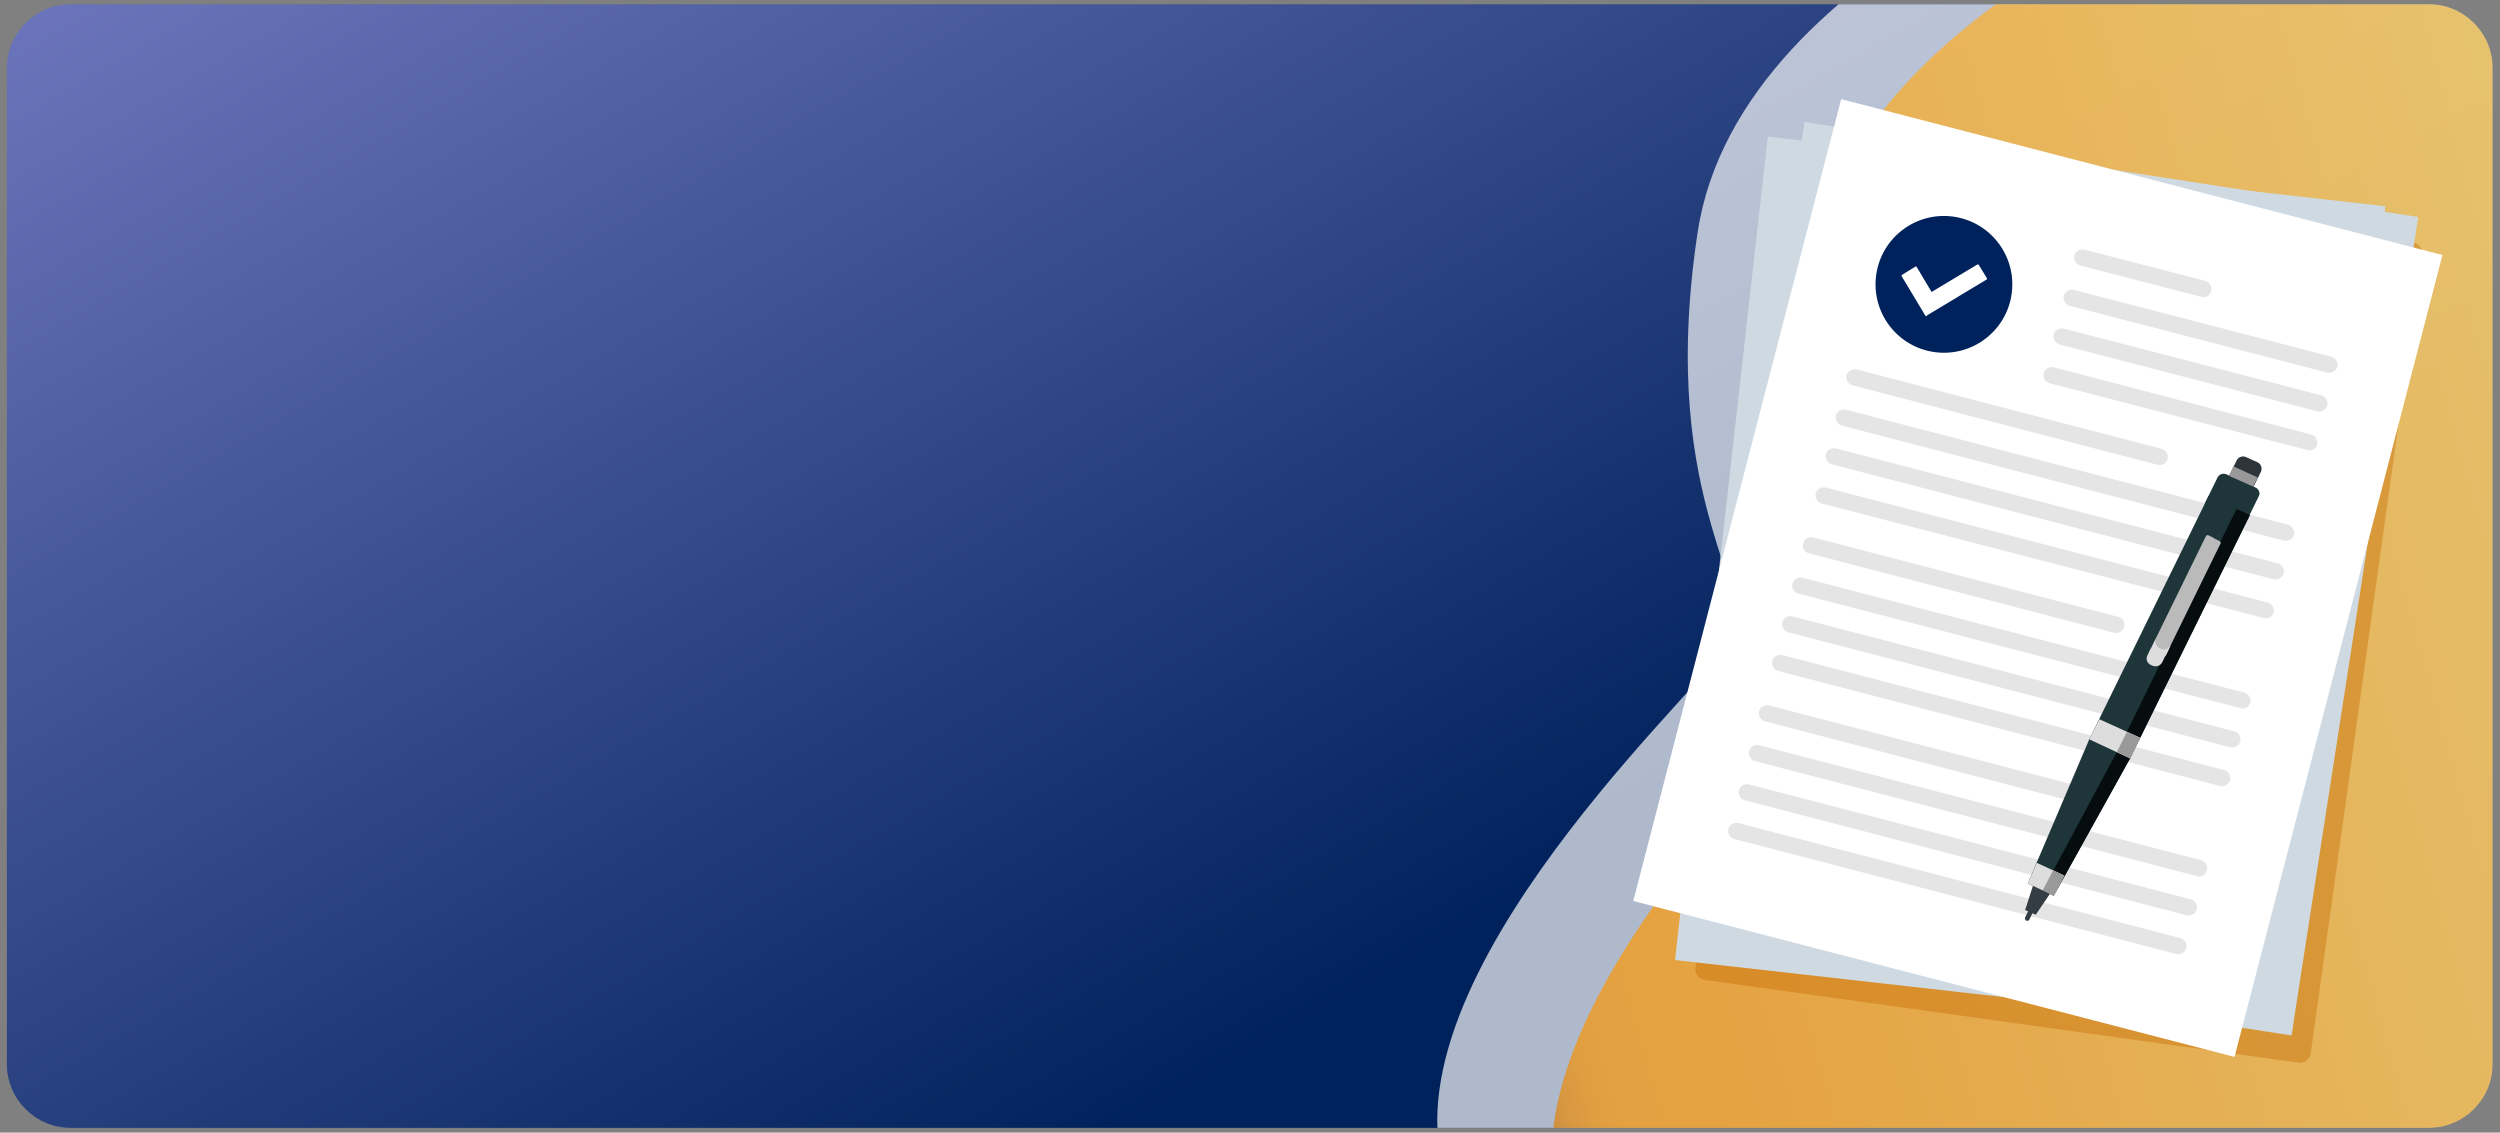 <?xml version="1.0" encoding="utf-8"?>
<!-- Generator: Adobe Illustrator 22.0.0, SVG Export Plug-In . SVG Version: 6.00 Build 0)  -->
<svg version="1.1" id="Livello_1" xmlns="http://www.w3.org/2000/svg" xmlns:xlink="http://www.w3.org/1999/xlink" x="0px" y="0px"
	 width="471.7px" height="213.7px" viewBox="0 0 471.7 213.7" style="enable-background:new 0 0 471.7 213.7;" xml:space="preserve"
	>
<rect x="0" y="0" width="471.7" height="213.7" fill="#808080" stroke="none"/>
<g>
	<linearGradient id="SVGID_1_" gradientUnits="userSpaceOnUse" x1="133.51" y1="-70.396" x2="338.157" y2="284.063">
		<stop  offset="0" style="stop-color:#6B74BA"/>
		<stop  offset="0.695" style="stop-color:#00225C"/>
	</linearGradient>
	<path style="fill:url(#SVGID_1_);" d="M458.3,212.8h-445c-6.6,0-12-5.4-12-12v-188c0-6.6,5.4-12,12-12h445c6.6,0,12,5.4,12,12v188
		C470.3,207.4,464.9,212.8,458.3,212.8z"/>
	<g>
		<defs>
			<path id="SVGID_2_" d="M458.3,212.8h-444c-6.6,0-12-5.4-12-12v-188c0-6.6,5.4-12,12-12h444c6.6,0,12,5.4,12,12v188
				C470.3,207.4,464.9,212.8,458.3,212.8z"/>
		</defs>
		<clipPath id="SVGID_3_">
			<use xlink:href="#SVGID_2_"  style="overflow:visible;"/>
		</clipPath>
		<path style="opacity:0.68;clip-path:url(#SVGID_3_);fill:#FFFFFF;" d="M412.1-33.8c0,0-83.8,24.6-91.8,77.7
			c-8,53.1,13,67.8,5.5,78.2s-69,67.1-51.5,103.8s45.2,48.5,48.6,49.7s130.1-32.1,130.1-32.1l109.2-47.5l-63-166l-16.6-78.6
			L412.1-33.8z"/>
		
			<linearGradient id="SVGID_4_" gradientUnits="userSpaceOnUse" x1="349.198" y1="-305.552" x2="600.165" y2="-305.552" gradientTransform="matrix(0.963 -0.269 0.269 0.963 21.226 549.155)">
			<stop  offset="0" style="stop-color:#C66900"/>
			<stop  offset="1.112671e-02" style="stop-color:#DA7900"/>
			<stop  offset="2.518130e-02" style="stop-color:#EB8700"/>
			<stop  offset="4.269538e-02" style="stop-color:#F69100"/>
			<stop  offset="6.726032e-02" style="stop-color:#FD9600"/>
			<stop  offset="0.136" style="stop-color:#FF9800"/>
			<stop  offset="1" style="stop-color:#FFC947"/>
		</linearGradient>
		<path style="opacity:0.68;clip-path:url(#SVGID_3_);fill:url(#SVGID_4_);" d="M433.7-27.4c0,0-83.8,24.6-91.8,77.7
			c-8,53.1,13,67.8,5.5,78.2s-69,67.1-51.5,103.8s45.2,48.5,48.6,49.7c3.4,1.1,130.1-32.1,130.1-32.1l76.2-35.8L491.1,40.7
			l-19.9-71.3L433.7-27.4z"/>
	</g>
	<g>
		<path style="opacity:0.4;fill:#C66900;" d="M340.9,31.9l-21,150.6c-0.2,1.2,0.6,2.2,1.8,2.4l111.9,15.6c1.2,0.2,2.2-0.6,2.4-1.8
			l21-150.6c0.2-1.2-0.6-2.2-1.8-2.4L343.3,30.1C342.1,29.9,341,30.7,340.9,31.9z"/>
		
			<rect x="304.9" y="51.6" transform="matrix(0.112 -0.994 0.994 0.112 230.607 478.435)" style="fill:#CFD9E2;" width="156.3" height="117.2"/>
		
			<rect x="308.4" y="50.6" transform="matrix(0.153 -0.988 0.988 0.153 219.39 474.395)" style="fill:#CFD9E2;" width="156.3" height="117.2"/>
		
			<rect x="325.9" y="30.9" transform="matrix(0.968 0.251 -0.251 0.968 39.678 -93.009)" style="fill:#FFFFFF;" width="117.2" height="156.3"/>
		<g>
			<g>
				<g>
					<g>
						<g>
							<g>
								<g>
									
										<ellipse transform="matrix(0.228 -0.974 0.974 0.228 230.891 398.478)" style="fill:#00225C;" cx="366.6" cy="53.7" rx="12.9" ry="12.9"/>
								</g>
							</g>
						</g>
					</g>
				</g>
			</g>
			<g>
				<g>
					<g>
						<g>
							<path style="fill:#FFFFFF;" d="M363.3,59.6l-4.5-7.5c0-0.1,0-0.1,0-0.2l2.6-1.6c0.1,0,0.1,0,0.2,0l2.8,4.7
								c0,0.1,0.1,0.1,0.2,0l8.5-5.1c0.1,0,0.1,0,0.2,0l1.6,2.6c0,0.1,0,0.1,0,0.2l-11.3,6.8C363.5,59.7,363.4,59.7,363.3,59.6z"/>
						</g>
					</g>
				</g>
			</g>
		</g>
		<g>
			<g>
				<g>
					<g>
						<path style="fill:#E5E5E5;" d="M415.3,56l-22.8-5.9c-0.8-0.2-1.3-1.1-1.1-1.9l0,0c0.2-0.8,1.1-1.3,1.9-1.1l22.8,5.9
							c0.8,0.2,1.3,1.1,1.1,1.9l0,0C417,55.8,416.1,56.3,415.3,56z"/>
					</g>
					<g>
						<path style="fill:#E5E5E5;" d="M439.1,70.3l-48.6-12.6c-0.8-0.2-1.3-1.1-1.1-1.9l0,0c0.2-0.8,1.1-1.3,1.9-1.1l48.6,12.6
							c0.8,0.2,1.3,1.1,1.1,1.9l0,0C440.8,70,439.9,70.5,439.1,70.3z"/>
					</g>
					<g>
						<path style="fill:#E5E5E5;" d="M437.2,77.6L388.6,65c-0.8-0.2-1.3-1.1-1.1-1.9v0c0.2-0.8,1.1-1.3,1.9-1.1L438,74.6
							c0.8,0.2,1.3,1.1,1.1,1.9v0C438.9,77.3,438,77.8,437.2,77.6z"/>
					</g>
					<g>
						<path style="fill:#E5E5E5;" d="M435.3,84.9l-48.6-12.6c-0.8-0.2-1.3-1.1-1.1-1.9l0,0c0.2-0.8,1.1-1.3,1.9-1.1L436.1,82
							c0.8,0.2,1.3,1.1,1.1,1.9l0,0C437,84.7,436.1,85.2,435.3,84.9z"/>
					</g>
				</g>
				<g>
					<g>
						<path style="fill:#E5E5E5;" d="M407.1,87.7l-57.6-15c-0.8-0.2-1.3-1.1-1.1-1.9l0,0c0.2-0.8,1.1-1.3,1.9-1.1l57.6,15
							c0.8,0.2,1.3,1.1,1.1,1.9l0,0C408.7,87.5,407.9,87.9,407.1,87.7z"/>
					</g>
					<g>
						<path style="fill:#E5E5E5;" d="M430.9,102l-83.4-21.7c-0.8-0.2-1.3-1.1-1.1-1.9v0c0.2-0.8,1.1-1.3,1.9-1.1L431.7,99
							c0.8,0.2,1.3,1.1,1.1,1.9l0,0C432.6,101.7,431.7,102.2,430.9,102z"/>
					</g>
					<g>
						<path style="fill:#E5E5E5;" d="M429,109.3l-83.4-21.7c-0.8-0.2-1.3-1.1-1.1-1.9l0,0c0.2-0.8,1.1-1.3,1.9-1.1l83.4,21.7
							c0.8,0.2,1.3,1.1,1.1,1.9v0C430.6,109,429.8,109.5,429,109.3z"/>
					</g>
					<g>
						<path style="fill:#E5E5E5;" d="M427.1,116.6L343.7,95c-0.8-0.2-1.3-1.1-1.1-1.9l0,0c0.2-0.8,1.1-1.3,1.9-1.1l83.4,21.7
							c0.8,0.2,1.3,1.1,1.1,1.9l0,0C428.7,116.4,427.9,116.8,427.1,116.6z"/>
					</g>
				</g>
				<g>
					<g>
						<path style="fill:#E5E5E5;" d="M398.9,119.4l-57.6-15c-0.8-0.2-1.3-1.1-1.1-1.9l0,0c0.2-0.8,1.1-1.3,1.9-1.1l57.6,15
							c0.8,0.2,1.3,1.1,1.1,1.9l0,0C400.5,119.1,399.7,119.6,398.9,119.4z"/>
					</g>
					<g>
						<path style="fill:#E5E5E5;" d="M422.7,133.6L339.3,112c-0.8-0.2-1.3-1.1-1.1-1.9l0,0c0.2-0.8,1.1-1.3,1.9-1.1l83.4,21.7
							c0.8,0.2,1.3,1.1,1.1,1.9v0C424.3,133.4,423.5,133.9,422.7,133.6z"/>
					</g>
					<g>
						<path style="fill:#E5E5E5;" d="M420.8,141l-83.4-21.7c-0.8-0.2-1.3-1.1-1.1-1.9l0,0c0.2-0.8,1.1-1.3,1.9-1.1l83.4,21.7
							c0.8,0.2,1.3,1.1,1.1,1.9l0,0C422.4,140.7,421.6,141.2,420.8,141z"/>
					</g>
					<g>
						<path style="fill:#E5E5E5;" d="M418.9,148.3l-83.4-21.7c-0.8-0.2-1.3-1.1-1.1-1.9l0,0c0.2-0.8,1.1-1.3,1.9-1.1l83.4,21.7
							c0.8,0.2,1.3,1.1,1.1,1.9l0,0C420.5,148,419.7,148.5,418.9,148.3z"/>
					</g>
				</g>
				<g>
					<g>
						<path style="fill:#E5E5E5;" d="M390.6,151.1l-57.6-15c-0.8-0.2-1.3-1.1-1.1-1.9l0,0c0.2-0.8,1.1-1.3,1.9-1.1l57.6,15
							c0.8,0.2,1.3,1.1,1.1,1.9l0,0C392.3,150.8,391.5,151.3,390.6,151.1z"/>
					</g>
					<g>
						<path style="fill:#E5E5E5;" d="M414.5,165.3l-83.4-21.7c-0.8-0.2-1.3-1.1-1.1-1.9v0c0.2-0.8,1.1-1.3,1.9-1.1l83.4,21.7
							c0.8,0.2,1.3,1.1,1.1,1.9v0C416.1,165.1,415.3,165.6,414.5,165.3z"/>
					</g>
					<g>
						<path style="fill:#E5E5E5;" d="M412.6,172.7L329.2,151c-0.8-0.2-1.3-1.1-1.1-1.9l0,0c0.2-0.8,1.1-1.3,1.9-1.1l83.4,21.7
							c0.8,0.2,1.3,1.1,1.1,1.9l0,0C414.2,172.4,413.4,172.9,412.6,172.7z"/>
					</g>
					<g>
						<path style="fill:#E5E5E5;" d="M410.6,180l-83.4-21.7c-0.8-0.2-1.3-1.1-1.1-1.9l0,0c0.2-0.8,1.1-1.3,1.9-1.1l83.4,21.7
							c0.8,0.2,1.3,1.1,1.1,1.9l0,0C412.3,179.7,411.5,180.2,410.6,180z"/>
					</g>
				</g>
			</g>
		</g>
		<g>
			<path style="fill:#353D44;" d="M382.3,173.7L382.3,173.7c-0.2-0.1-0.3-0.4-0.2-0.6l1.6-3.3c0.1-0.2,0.4-0.3,0.6-0.2l0,0
				c0.2,0.1,0.3,0.4,0.2,0.6l-1.6,3.3C382.8,173.7,382.6,173.8,382.3,173.7z"/>
		</g>
		<g>
			<g>
				<path style="fill:#2D353A;" d="M420.3,98.5l-2-0.9c-0.7-0.3-1-1.1-0.7-1.8l4.4-8.9c0.3-0.7,1.2-1,1.9-0.6l2,0.9
					c0.7,0.3,1,1.1,0.7,1.8l-4.4,8.9C421.8,98.6,421,98.9,420.3,98.5z"/>
			</g>
		</g>
		<g>
			<g>
				<path style="fill:#1E353A;" d="M422.2,98.9l-5.5-2.5c-0.6-0.3-0.9-1-0.6-1.6l2.3-4.7c0.3-0.6,1-0.9,1.7-0.6l5.5,2.5
					c0.6,0.3,0.9,1,0.6,1.6l-2.3,4.7C423.6,99,422.8,99.2,422.2,98.9z"/>
			</g>
		</g>
		<g>
			<g>
				<polygon style="fill:#353D44;" points="384.3,164.9 382.1,171.7 384.1,172.6 388.1,166.7 				"/>
			</g>
		</g>
		<g>
			<g>
				<polygon style="fill:#1E353A;" points="421,95.6 421,95.6 416.7,93.6 394.2,139.5 382.6,166.7 385.4,168 385.4,168 387.5,169 
					401.9,143.1 424.5,97.2 				"/>
			</g>
		</g>
		<g>
			<g>
				<polygon style="fill:#060D0F;" points="422,96 399.4,141.9 385.4,168 387.5,169 401.9,143.1 424.5,97.2 				"/>
			</g>
		</g>
		<g>
			<polygon style="fill:#DDDDDD;" points="384.3,162.8 382.6,166.7 385.4,168 385.4,168 385.5,168 385.5,168 387.5,169 389.5,165.2 
							"/>
		</g>
		<g>
			<g>
				<polygon style="fill:#DDDDDD;" points="403.8,139.2 396.1,135.7 394.2,139.5 401.9,143.1 				"/>
			</g>
		</g>
		<g>
			<g>
				<polygon style="fill:#999999;" points="401.9,143.1 399.4,141.9 401.3,138.1 403.8,139.2 				"/>
			</g>
		</g>
		<g>
			<polygon style="fill:#999999;" points="387.4,164.2 385.4,168 387.5,169 389.5,165.2 			"/>
		</g>
		<g>
			<g>
				<polygon style="fill:#999999;" points="425.1,91.8 420.6,89.8 421.4,88 426,90.1 				"/>
			</g>
		</g>
		<g>
			<g>
				<path style="fill:#DDDDDD;" d="M406.9,123.9l-0.2-0.1c-0.7-0.3-1-1.2-0.7-1.9l-0.8,1.7c-0.4,0.7-0.1,1.6,0.7,1.9l0.2,0.1
					c0.7,0.3,1.6,0,1.9-0.7l0.8-1.7C408.5,123.9,407.6,124.3,406.9,123.9z"/>
			</g>
		</g>
		<g>
			<path style="fill:#BABABA;" d="M418.8,102.1l-1-0.5l-0.1-0.1l-1-0.5c-0.2-0.1-0.4,0-0.5,0.2l-0.5,1l-9.7,19.8
				c-0.3,0.7,0,1.6,0.7,1.9l0.1,0.1c0.7,0.3,1.6,0,2-0.7l9.7-19.8l0.5-1C419,102.4,419,102.2,418.8,102.1z"/>
		</g>
		<g>
			<g>
				<path style="fill:#DDDDDD;" d="M407.7,122.4l-0.2-0.1c-0.7-0.3-1-1.2-0.7-1.9l-0.8,1.7c-0.4,0.7-0.1,1.6,0.7,1.9l0.2,0.1
					c0.7,0.3,1.6,0,1.9-0.7l0.8-1.7C409.2,122.4,408.4,122.7,407.7,122.4z"/>
			</g>
		</g>
	</g>
</g>
</svg>
